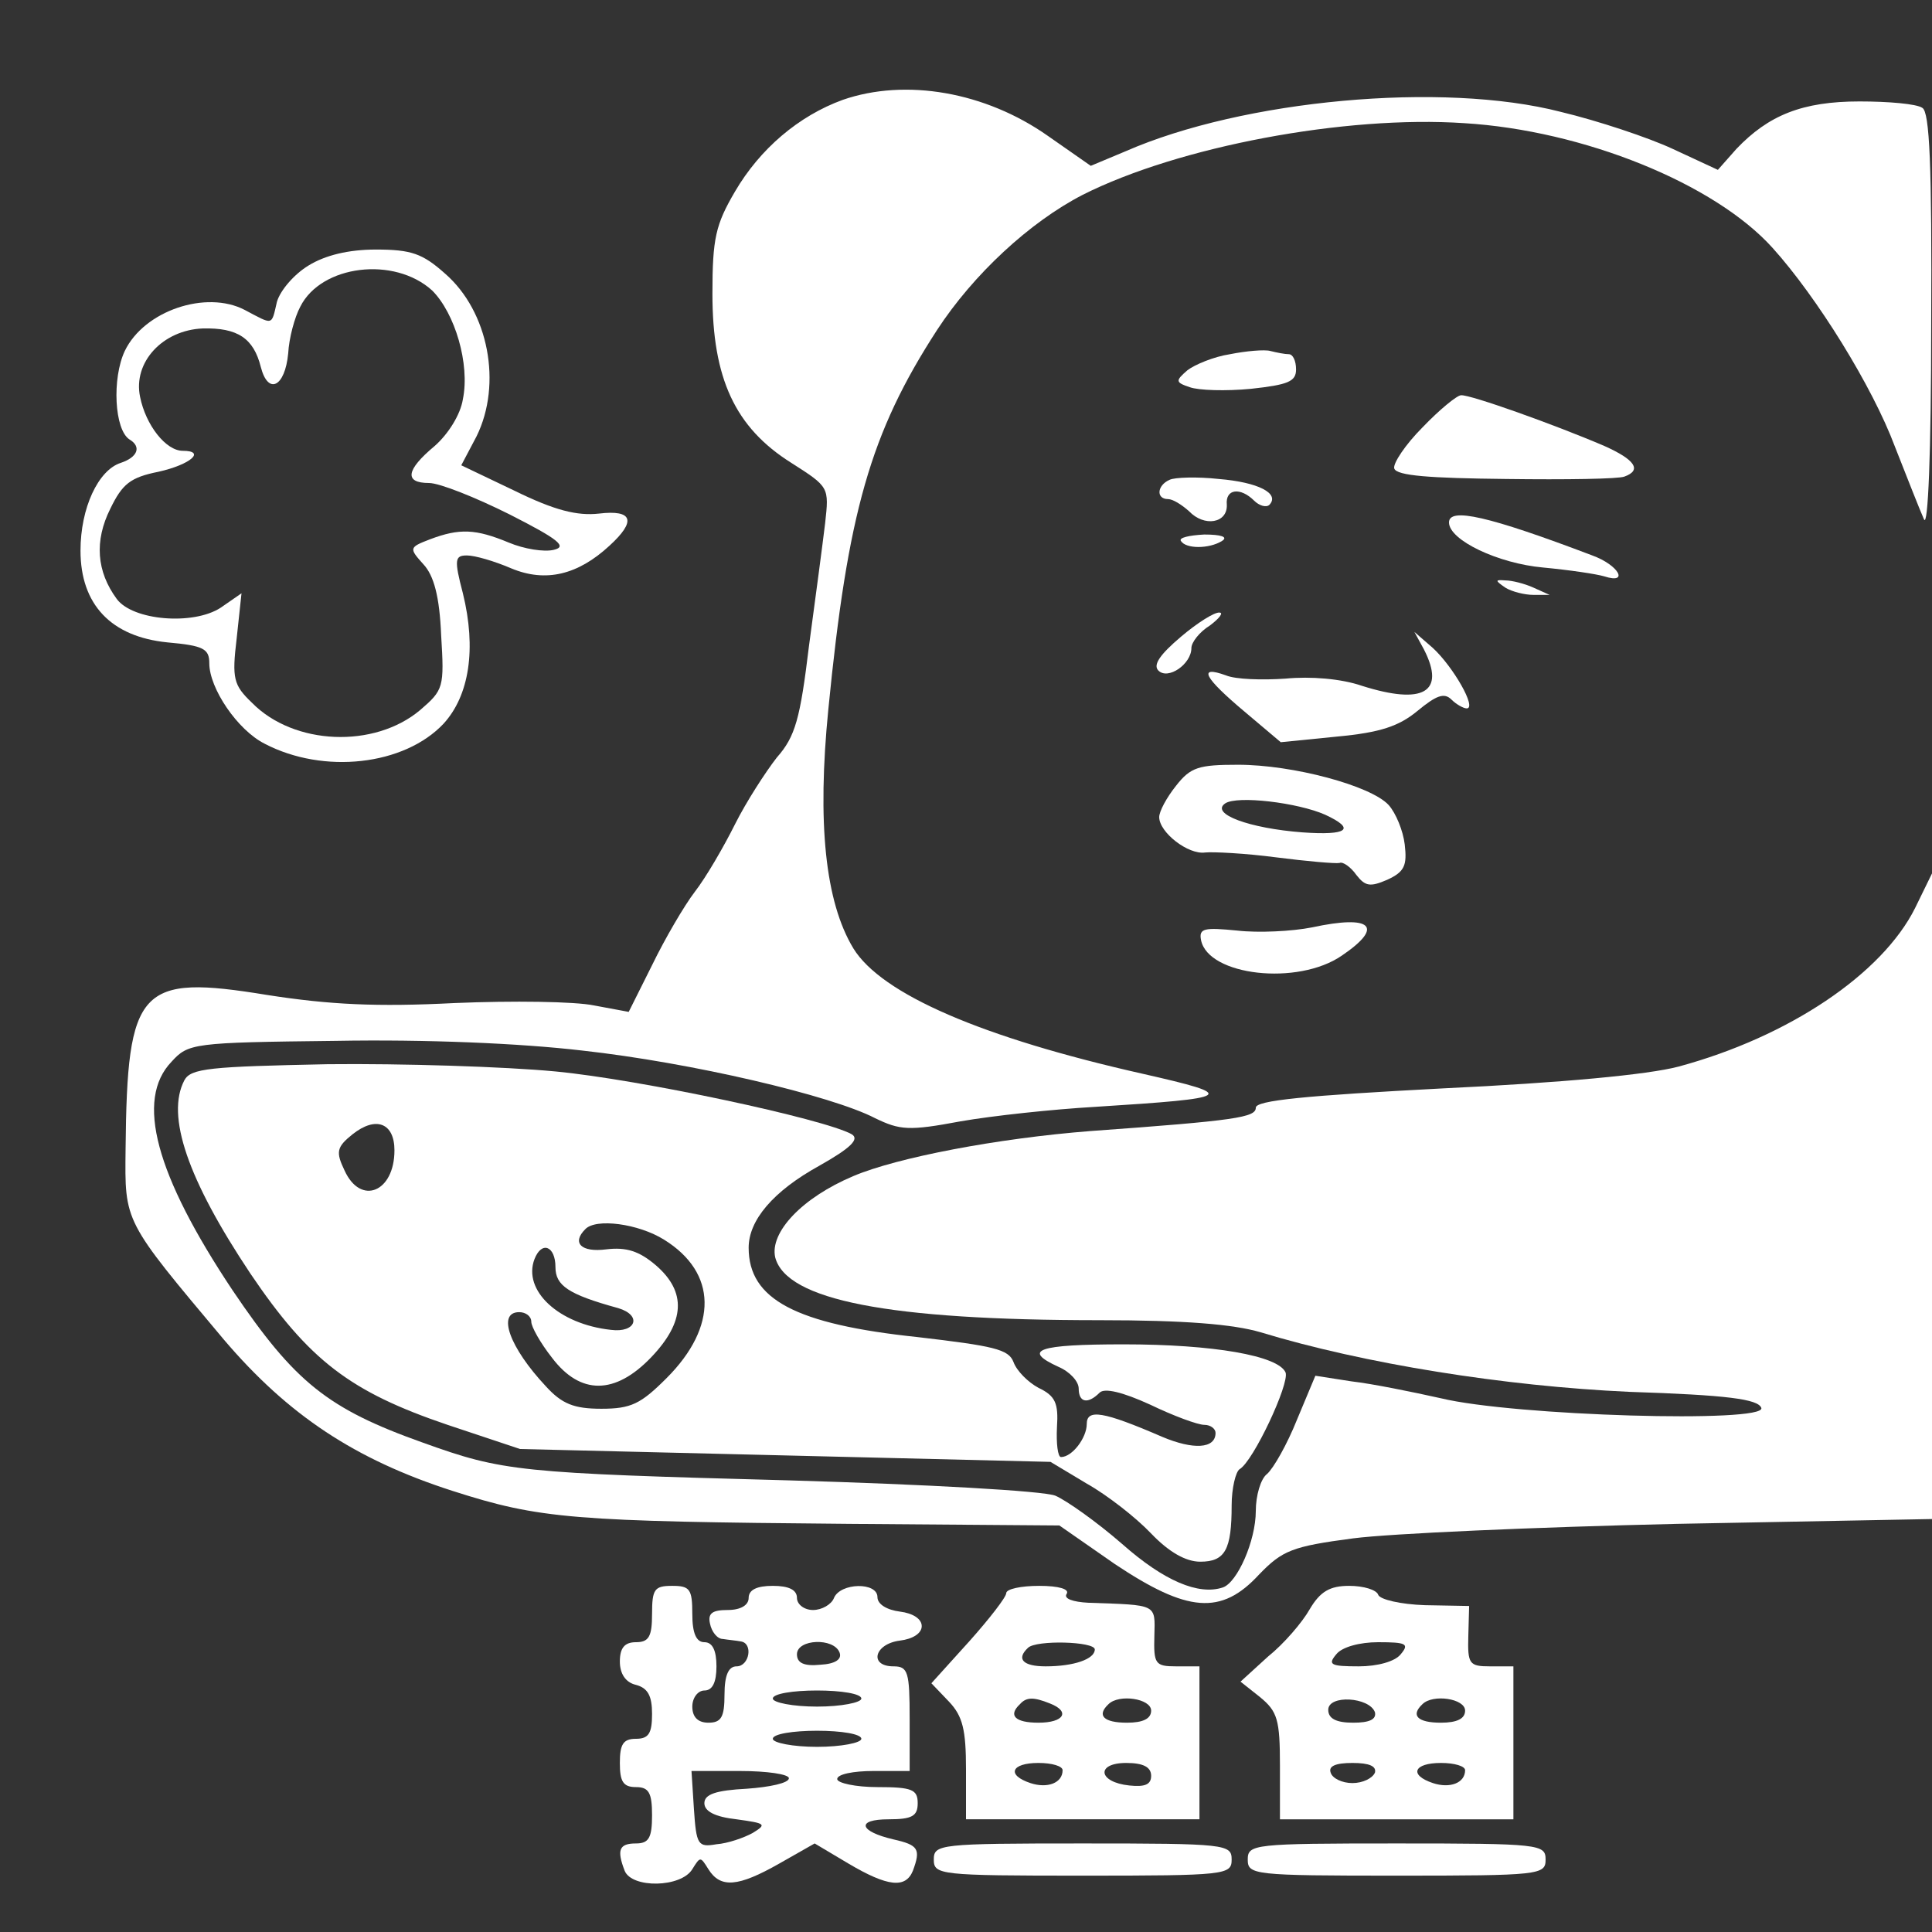 <?xml version="1.0" standalone="no"?>
<!DOCTYPE svg PUBLIC "-//W3C//DTD SVG 20010904//EN"
 "http://www.w3.org/TR/2001/REC-SVG-20010904/DTD/svg10.dtd">
<svg version="1.0" xmlns="http://www.w3.org/2000/svg"
 width="240pt" height="240pt" viewBox="0 0 240 240"
 preserveAspectRatio="xMidYMid meet">

<rect x="0" y="0" width="240" height="240" fill="#333333" stroke="none"/>

<g transform="translate(0,240) scale(0.1,-0.1)"
fill="#ffffff" stroke="none">
<path d="M1047 2276 c-55 -20 -103 -61 -134 -114 -24 -41 -28 -58 -28 -127 0
-105 28 -166 98 -210 47 -30 47 -30 42 -75 -3 -25 -12 -93 -20 -152 -11 -91
-17 -113 -40 -139 -14 -18 -38 -55 -52 -83 -14 -28 -36 -66 -50 -84 -13 -17
-37 -58 -53 -91 l-29 -58 -43 8 c-24 5 -101 6 -173 3 -97 -5 -156 -2 -233 10
-159 26 -174 10 -176 -191 -1 -92 -3 -88 122 -237 80 -94 163 -149 284 -188
109 -35 149 -38 493 -41 l261 -2 69 -48 c90 -60 132 -64 179 -13 29 30 41 35
117 45 46 6 227 14 402 18 l317 6 0 401 0 401 -21 -43 c-41 -82 -157 -160
-294 -197 -38 -10 -144 -20 -292 -27 -172 -9 -233 -15 -233 -24 0 -12 -24 -16
-205 -29 -116 -9 -241 -33 -295 -56 -64 -27 -104 -70 -97 -101 14 -53 140 -78
403 -78 106 0 166 -5 200 -15 128 -39 303 -67 458 -74 122 -4 160 -9 164 -20
6 -19 -307 -10 -398 12 -36 8 -85 18 -111 21 l-45 7 -23 -55 c-12 -30 -29 -60
-37 -67 -8 -6 -14 -27 -14 -46 0 -37 -23 -89 -41 -95 -30 -10 -73 8 -125 54
-31 27 -69 54 -83 60 -15 6 -160 14 -330 19 -337 9 -356 11 -456 47 -118 42
-159 75 -236 189 -96 144 -121 237 -76 284 21 23 26 24 204 26 112 2 229 -3
306 -12 136 -15 310 -56 364 -84 31 -15 42 -16 106 -4 40 7 115 15 167 18 174
11 179 14 60 41 -200 45 -325 99 -360 156 -35 58 -45 156 -31 297 24 244 52
343 135 471 45 69 115 134 181 168 119 60 326 99 474 89 148 -9 311 -75 383
-155 55 -61 124 -172 152 -247 15 -38 31 -79 36 -90 5 -12 9 81 9 242 1 198
-2 264 -11 269 -7 5 -42 8 -78 8 -71 0 -113 -17 -153 -59 l-23 -26 -56 26
c-30 14 -93 35 -139 46 -147 38 -395 15 -541 -49 l-43 -18 -53 37 c-78 55
-177 72 -255 45z"/>
<path d="M383 2070 c-18 -11 -35 -31 -39 -45 -7 -30 -4 -29 -40 -10 -48 25
-125 -1 -149 -51 -16 -34 -13 -98 6 -110 15 -9 10 -22 -11 -29 -28 -9 -50 -56
-50 -109 0 -67 38 -107 108 -114 45 -4 52 -8 52 -26 0 -31 35 -83 69 -100 73
-38 173 -27 222 25 32 35 41 93 24 162 -11 42 -10 47 5 47 10 0 34 -7 55 -16
43 -18 83 -8 122 28 34 31 29 45 -13 40 -27 -3 -55 4 -104 28 l-67 32 19 36
c32 65 15 155 -39 202 -28 25 -42 30 -86 30 -34 0 -63 -7 -84 -20z m154 -31
c28 -28 47 -91 38 -135 -3 -19 -18 -43 -35 -58 -36 -30 -38 -46 -7 -46 13 0
58 -18 100 -39 61 -31 72 -40 55 -44 -12 -3 -37 1 -56 9 -41 17 -61 18 -98 4
-26 -10 -26 -11 -8 -31 13 -14 20 -40 22 -88 4 -65 3 -68 -26 -93 -57 -48
-157 -44 -209 9 -23 22 -25 30 -19 80 l6 56 -26 -18 c-34 -22 -109 -16 -129
11 -25 34 -28 72 -8 112 15 31 25 39 60 46 40 9 59 26 30 26 -21 0 -46 32 -53
67 -9 43 28 83 78 85 43 1 63 -12 72 -48 9 -35 30 -25 34 17 1 19 8 45 15 58
26 52 117 63 164 20z"/>
<path d="M1528 1960 c-20 -3 -44 -13 -53 -20 -15 -13 -15 -15 3 -21 11 -4 45
-5 76 -2 46 5 56 9 56 24 0 11 -4 19 -9 19 -5 0 -15 2 -23 4 -7 2 -30 0 -50
-4z"/>
<path d="M1767 1869 c-21 -21 -37 -45 -35 -51 3 -9 44 -12 139 -13 74 -1 140
0 147 3 22 8 13 21 -25 38 -63 27 -167 64 -178 63 -5 0 -27 -18 -48 -40z"/>
<path d="M1453 1804 c-16 -7 -17 -24 -2 -24 6 0 17 -7 26 -15 19 -20 48 -15
47 8 -2 20 17 22 34 5 6 -6 15 -9 19 -5 13 14 -14 28 -63 32 -27 3 -55 2 -61
-1z"/>
<path d="M1800 1751 c0 -22 61 -51 117 -56 32 -3 66 -8 76 -11 31 -10 18 14
-15 26 -129 49 -178 60 -178 41z"/>
<path d="M1467 1728 c6 -10 35 -10 51 0 8 5 -1 8 -22 8 -19 -1 -32 -4 -29 -8z"/>
<path d="M1870 1670 c8 -5 24 -9 35 -9 l20 0 -20 9 c-11 5 -27 9 -35 9 -13 1
-13 0 0 -9z"/>
<path d="M1467 1609 c-26 -22 -35 -35 -28 -42 12 -12 41 8 41 28 0 7 10 20 23
28 12 9 17 16 12 16 -6 1 -28 -13 -48 -30z"/>
<path d="M1769 1593 c27 -53 -1 -69 -77 -45 -26 9 -64 12 -95 9 -29 -2 -62 -1
-74 4 -36 13 -27 -3 23 -45 l45 -38 70 7 c54 5 77 13 100 32 23 19 33 23 42
14 6 -6 15 -11 19 -11 13 0 -17 52 -42 75 l-23 20 12 -22z"/>
<path d="M1461 1424 c-12 -15 -21 -32 -21 -39 0 -19 36 -47 57 -44 10 1 50 -1
88 -6 39 -5 74 -8 79 -7 4 2 14 -5 21 -15 11 -14 17 -15 38 -6 22 10 25 18 22
44 -2 17 -11 39 -20 49 -22 24 -119 50 -187 50 -49 0 -59 -3 -77 -26z m185
-36 c39 -18 28 -26 -28 -22 -66 5 -115 23 -96 36 15 10 90 1 124 -14z"/>
<path d="M1630 1248 c-25 -5 -67 -7 -93 -4 -41 4 -48 3 -45 -12 9 -44 120 -57
175 -19 53 36 37 51 -37 35z"/>
<path d="M229 1058 c-23 -44 4 -123 82 -240 73 -108 124 -147 245 -188 l90
-30 330 -8 329 -8 45 -27 c25 -14 61 -42 80 -62 22 -23 43 -35 61 -35 31 0 39
15 39 70 0 21 5 42 10 45 17 10 62 106 57 120 -9 21 -90 35 -201 35 -107 0
-127 -7 -81 -28 14 -6 25 -18 25 -27 0 -17 11 -20 26 -5 6 6 28 1 63 -15 29
-14 59 -25 67 -25 8 0 14 -5 14 -10 0 -20 -28 -21 -66 -5 -74 32 -94 35 -94
16 0 -17 -18 -41 -32 -41 -4 0 -6 17 -5 37 2 30 -2 39 -23 49 -13 7 -27 21
-31 32 -6 16 -25 20 -119 31 -152 16 -210 47 -210 111 0 34 30 70 88 102 39
22 50 33 40 39 -34 19 -263 68 -368 78 -63 6 -191 10 -283 9 -146 -3 -170 -5
-178 -20z m261 -87 c0 -52 -42 -69 -62 -25 -11 23 -10 29 10 45 29 23 52 14
52 -20z m335 -111 c66 -41 67 -108 3 -172 -32 -32 -44 -38 -81 -38 -34 0 -49
6 -69 28 -45 48 -61 92 -33 92 8 0 15 -5 15 -12 0 -6 11 -26 26 -45 35 -46 78
-46 123 1 42 44 44 81 6 114 -21 18 -37 23 -62 20 -31 -4 -43 8 -26 25 13 14
66 7 98 -13z m-135 -34 c0 -23 16 -34 78 -51 30 -9 22 -31 -9 -27 -65 7 -110
49 -95 88 9 23 26 16 26 -10z"/>
<path d="M810 395 c0 -28 -4 -35 -20 -35 -14 0 -20 -7 -20 -24 0 -15 7 -26 20
-29 15 -4 20 -14 20 -36 0 -24 -4 -31 -20 -31 -16 0 -20 -7 -20 -30 0 -23 4
-30 20 -30 16 0 20 -7 20 -35 0 -28 -4 -35 -20 -35 -21 0 -24 -8 -14 -34 9
-22 70 -21 84 2 10 16 10 16 20 0 15 -24 37 -22 88 7 l44 25 42 -25 c49 -29
71 -31 80 -9 10 27 7 32 -24 39 -43 10 -47 25 -6 25 29 0 36 4 36 20 0 17 -7
20 -50 20 -27 0 -50 5 -50 10 0 6 20 10 45 10 l45 0 0 65 c0 58 -2 65 -20 65
-31 0 -24 28 8 32 16 2 27 9 27 18 0 9 -11 16 -27 18 -16 2 -28 9 -28 18 0 19
-46 18 -54 -1 -3 -8 -15 -15 -26 -15 -11 0 -20 7 -20 15 0 10 -10 15 -30 15
-20 0 -30 -5 -30 -15 0 -9 -10 -15 -26 -15 -19 0 -25 -4 -22 -17 2 -10 9 -19
16 -19 6 -1 17 -2 22 -3 16 -2 11 -31 -5 -31 -10 0 -15 -11 -15 -35 0 -28 -4
-35 -20 -35 -13 0 -20 7 -20 20 0 11 7 20 15 20 10 0 15 10 15 30 0 20 -5 30
-15 30 -10 0 -15 11 -15 35 0 31 -3 35 -25 35 -22 0 -25 -4 -25 -35z m233 -48
c3 -8 -5 -14 -24 -15 -20 -2 -29 2 -29 13 0 19 46 21 53 2z m27 -57 c0 -5 -25
-10 -55 -10 -30 0 -55 5 -55 10 0 6 25 10 55 10 30 0 55 -4 55 -10z m0 -50 c0
-5 -25 -10 -55 -10 -30 0 -55 5 -55 10 0 6 25 10 55 10 30 0 55 -4 55 -10z
m-90 -49 c0 -6 -24 -11 -52 -13 -39 -2 -53 -7 -53 -18 0 -10 13 -17 40 -20 36
-5 38 -6 20 -17 -11 -6 -31 -13 -45 -14 -23 -4 -25 -1 -28 44 l-3 47 60 0 c34
0 61 -4 61 -9z"/>
<path d="M1250 421 c0 -5 -21 -32 -46 -60 l-47 -52 22 -23 c17 -18 21 -35 21
-84 l0 -62 145 0 145 0 0 95 0 95 -29 0 c-26 0 -28 3 -27 38 1 40 4 38 -82 41
-19 1 -31 5 -27 11 4 6 -10 10 -34 10 -23 0 -41 -4 -41 -9z m110 -70 c0 -12
-26 -21 -61 -21 -28 0 -37 9 -22 23 10 10 83 8 83 -2z m-56 -67 c26 -10 18
-24 -14 -24 -29 0 -38 9 -23 23 8 9 17 9 37 1z m126 -9 c0 -10 -10 -15 -30
-15 -29 0 -38 9 -23 23 13 13 53 7 53 -8z m-110 -74 c0 -16 -19 -23 -40 -16
-30 10 -24 25 10 25 17 0 30 -4 30 -9z m110 -7 c0 -11 -8 -14 -27 -12 -39 4
-42 28 -4 28 21 0 31 -5 31 -16z"/>
<path d="M1627 401 c-9 -16 -32 -43 -52 -59 l-34 -31 24 -19 c22 -18 25 -28
25 -86 l0 -66 145 0 145 0 0 95 0 95 -29 0 c-26 0 -28 3 -27 38 l1 37 -55 1
c-30 1 -56 7 -58 13 -2 6 -18 11 -36 11 -24 0 -36 -7 -49 -29z m113 -56 c-7
-9 -29 -15 -52 -15 -35 0 -39 2 -28 15 7 9 29 15 52 15 35 0 39 -2 28 -15z
m-32 -72 c2 -9 -7 -13 -27 -13 -21 0 -31 5 -31 16 0 19 51 16 58 -3z m112 2
c0 -10 -10 -15 -30 -15 -29 0 -38 9 -23 23 13 13 53 7 53 -8z m-112 -77 c-3
-7 -15 -13 -28 -13 -13 0 -25 6 -27 13 -3 8 6 12 27 12 21 0 30 -4 28 -12z
m112 3 c0 -16 -19 -23 -40 -16 -30 10 -24 25 10 25 17 0 30 -4 30 -9z"/>
<path d="M1160 90 c0 -19 7 -20 185 -20 178 0 185 1 185 20 0 19 -7 20 -185
20 -178 0 -185 -1 -185 -20z"/>
<path d="M1550 90 c0 -19 7 -20 185 -20 178 0 185 1 185 20 0 19 -7 20 -185
20 -178 0 -185 -1 -185 -20z"/>
</g>
</svg>
